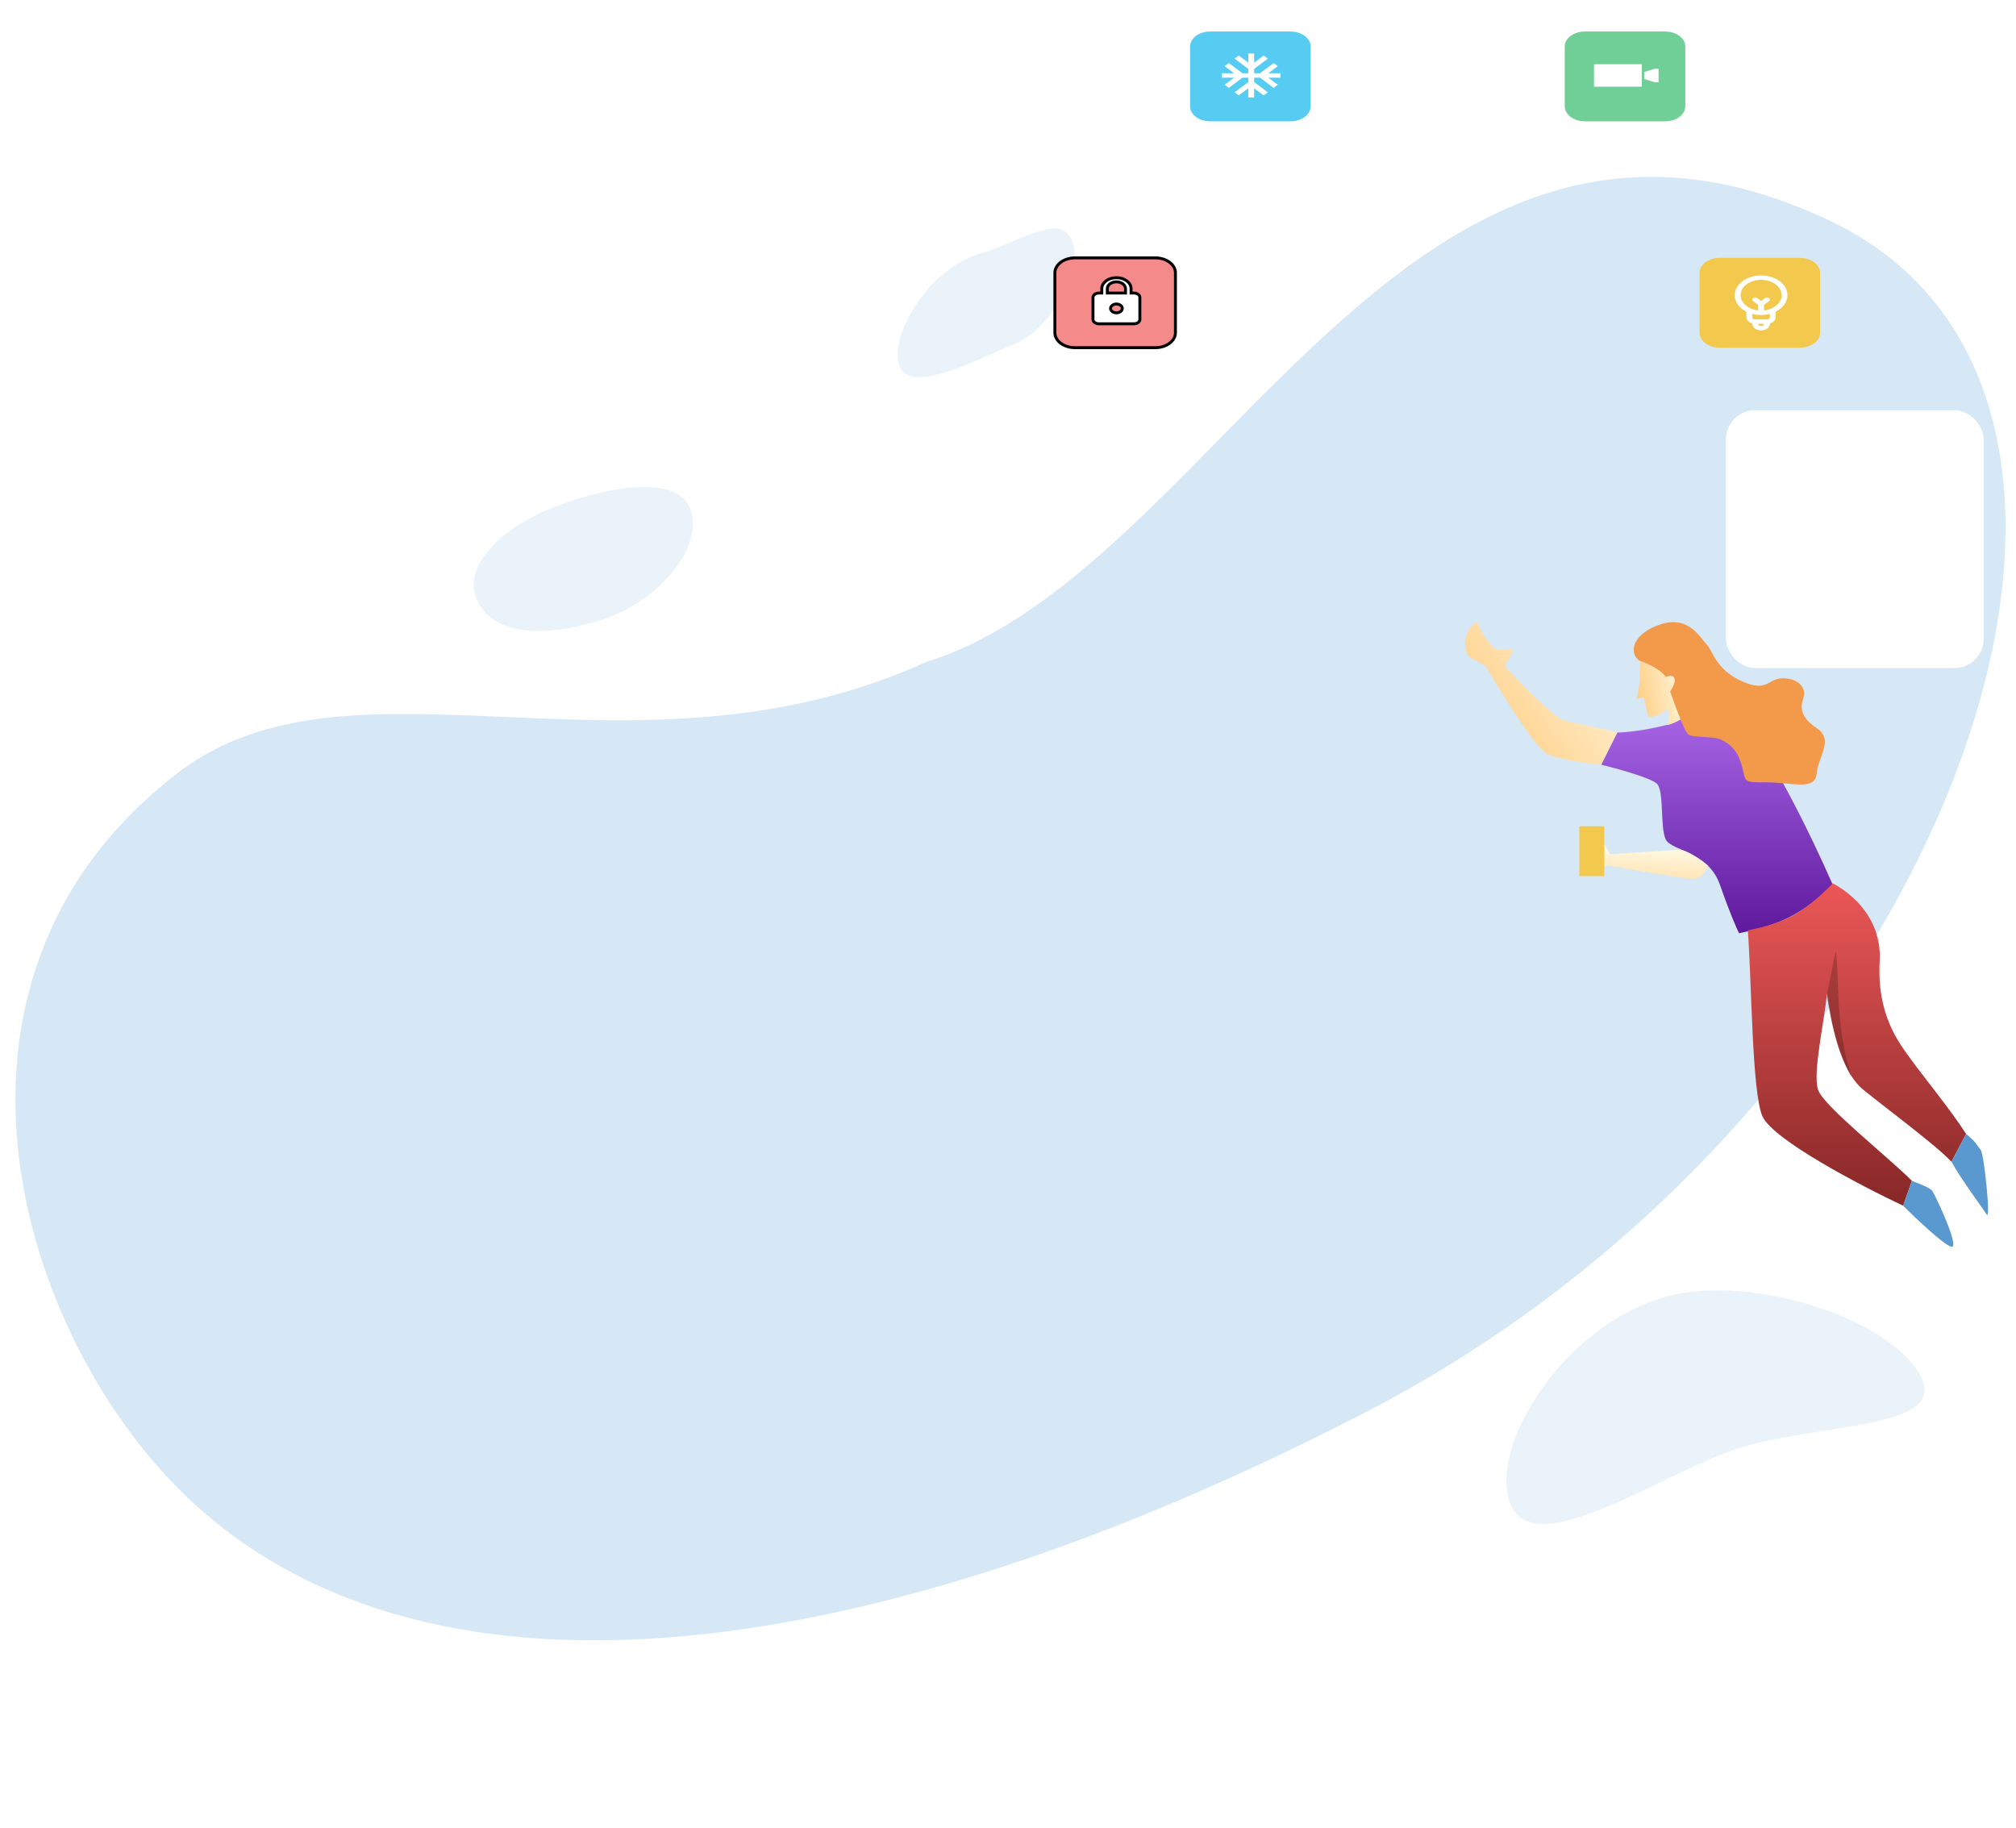 <svg width="688" height="624" xmlns="http://www.w3.org/2000/svg">
 <mask height="490" width="648" y="64" x="20" maskUnits="userSpaceOnUse" id="mask0_0_1548">
  <path id="svg_1" fill="#98C3E8" d="m606.962,76.944c-140.572,-62.075 -196.92,120.535 -291.821,153.08c-94.447,46.315 -188.023,-1.94 -243.777,43.392c-88.377,71.856 -45.503,191.801 13.642,241.07c84.818,70.653 231.336,40.058 381.384,-43.393c187.99,-104.554 263.83,-339.719 140.572,-394.149z"/>
 </mask>
 <defs>
  <filter color-interpolation-filters="sRGB" filterUnits="userSpaceOnUse" height="188" width="188" y="84" x="403" id="filter0_d_0_1548">
   <feGaussianBlur stdDeviation="25"/>
  </filter>
  <filter color-interpolation-filters="sRGB" filterUnits="userSpaceOnUse" height="60.644" width="71.139" y="0.756" x="396.139" id="filter1_d_0_1548">
   <feGaussianBlur stdDeviation="7.5"/>
  </filter>
  <filter color-interpolation-filters="sRGB" filterUnits="userSpaceOnUse" height="60.644" width="71.139" y="78.011" x="570" id="filter2_d_0_1548">
   <feGaussianBlur stdDeviation="7.5"/>
  </filter>
  <filter color-interpolation-filters="sRGB" filterUnits="userSpaceOnUse" height="60.644" width="71.139" y="78.011" x="350" id="filter3_d_0_1548">
   <feGaussianBlur stdDeviation="7.5"/>
  </filter>
  <filter color-interpolation-filters="sRGB" filterUnits="userSpaceOnUse" height="60.644" width="71.139" y="0.756" x="524" id="filter4_d_0_1548">
   <feGaussianBlur stdDeviation="7.5"/>
  </filter>
  <clipPath id="clip0_0_1548">
   <rect id="svg_2" x="415" y="16.757" fill="white" height="18.001" width="24"/>
  </clipPath>
  <clipPath id="clip1_0_1548">
   <rect id="svg_3" x="369" y="94.012" fill="white" height="18.001" width="24"/>
  </clipPath>
  <clipPath id="clip2_0_1548">
   <rect id="svg_4" x="296" y="295" fill="white" height="48" width="48"/>
  </clipPath>
  <linearGradient y2="0.947" x2="0.153" y1="0.257" x1="1.149" id="paint1_linear_0_1548">
   <stop stop-color="#FFF8E1"/>
   <stop stop-color="#FFCC80" offset="1"/>
  </linearGradient>
  <linearGradient y2="1" x2="0.5" y1="0" x1="0.5" id="paint2_linear_0_1548">
   <stop stop-color="#AF6CED"/>
   <stop stop-color="#5E199D" offset="1"/>
  </linearGradient>
  <linearGradient y2="1" x2="0.5" y1="0" x1="0.5" id="paint3_linear_0_1548">
   <stop stop-color="#EB5757"/>
   <stop stop-color="#872727" offset="1"/>
  </linearGradient>
  <linearGradient y2="0.603" x2="-0.059" y1="0.257" x1="1.149" id="paint4_linear_0_1548">
   <stop stop-color="#FFF8E1"/>
   <stop stop-color="#FFCC80" offset="1"/>
  </linearGradient>
  <linearGradient y2="2.03" x2="0.82" y1="0.257" x1="1.149" id="paint5_linear_0_1548">
   <stop stop-color="#FFF8E1"/>
   <stop stop-color="#FFCC80" offset="1"/>
  </linearGradient>
 </defs>
 <g>
  <title>background</title>
  <rect fill="none" id="canvas_background" height="402" width="582" y="-1" x="-1"/>
 </g>
 <g>
  <title>Layer 1</title>
  <path id="svg_5" fill="#98C3E8" d="m624.607,75.41c-144.775,-68.893 -208.638,119.499 -308.469,150.496c-99.744,45.347 -195.923,-7.73 -255.31,37.768c-94.135,72.12 -52.818,198.289 7.445,251.376c86.42,76.13 239.998,48.73 398.738,-33.588c198.882,-103.133 284.538,-345.645 157.595,-406.052z" opacity="0.4"/>
  <path id="svg_6" fill="#98C3E8" d="m235.5,173.5c5,12.5 -10,32 -31.5,38.5c-18.5,5.593 -36.5,5 -41.5,-8c-4.423,-11.5 9.5,-24 25.5,-30.5c16,-6.5 42.5,-12.5 47.5,0z" opacity="0.2"/>
  <path id="svg_7" fill="#98C3E8" d="m307,125c-3.891,-9.94 9.816,-33.134 26.802,-38.201c14.617,-4.36 28.309,-14.635 32.198,-4.299c3.44,9.144 -7.091,29.825 -19.74,34.915c-12.648,5.09 -35.369,17.525 -39.26,7.585z" opacity="0.2"/>
  <path id="svg_9" fill="#98C3E8" d="m515.573,513.55c-8.095,-19.03 17.706,-61.315 53,-71c30.369,-8.334 79.409,8.71 87.499,28.5c7.157,17.505 -39.719,14.61 -65.998,24.343c-26.279,9.733 -66.407,37.186 -74.501,18.157z" opacity="0.2"/>
  <g id="svg_18" filter="url(#filter0_d_0_1548)">
   <rect id="svg_19" fill="white" rx="10" height="88" width="88" y="140" x="589"/>
  </g>
  <g id="svg_21" filter="url(#filter1_d_0_1548)">
   <path id="svg_22" fill="#56CCF2" d="m440.423,10.756l-27.431,0c-3.785,0 -6.853,2.286 -6.853,5.106l0,20.433c0,2.82 3.068,5.105 6.853,5.105l27.431,0c3.785,0 6.854,-2.286 6.854,-5.105l0,-20.433c0,-2.82 -3.069,-5.106 -6.854,-5.106z"/>
  </g>
  <g id="svg_23" clip-path="url(#clip0_0_1548)">
   <path id="svg_24" fill="white" d="m437,25.007l-4.17,0l3.24,-2.43l-1.41,-1.065l-4.66,3.495l-2,0l0,-1.5l4.66,-3.495l-1.42,-1.058l-3.24,2.43l0,-3.128l-2,0l0,3.128l-3.24,-2.43l-1.42,1.058l4.66,3.495l0,1.5l-2,0l-4.66,-3.495l-1.41,1.065l3.24,2.43l-4.17,0l0,1.5l4.17,0l-3.24,2.43l1.41,1.065l4.66,-3.495l2,0l0,1.5l-4.66,3.495l1.42,1.058l3.24,-2.43l0,3.128l2,0l0,-3.128l3.24,2.43l1.42,-1.058l-4.66,-3.495l0,-1.5l2,0l4.66,3.495l1.41,-1.065l-3.24,-2.43l4.17,0l0,-1.5z"/>
  </g>
  <g id="svg_25" filter="url(#filter2_d_0_1548)">
   <path id="svg_26" fill="#F2C94C" d="m614.284,88.011l-27.43,0c-3.785,0 -6.854,2.286 -6.854,5.105l0,20.433c0,2.82 3.069,5.106 6.854,5.106l27.43,0c3.786,0 6.854,-2.286 6.854,-5.106l0,-20.433c0,-2.82 -3.068,-5.105 -6.854,-5.105z"/>
  </g>
  <path id="svg_27" fill="white" d="m610,100.762c0,-3.75 -4,-6.75 -9,-6.75c-5,0 -9,3 -9,6.75c0,2.325 1.6,4.426 4,5.626l0,1.875c0,0.975 0.8,1.8 2,2.1l0,0.15c0,1.275 1.3,2.25 3,2.25c1.7,0 3,-0.975 3,-2.25l0,-0.15c1.2,-0.3 2,-1.125 2,-2.1l0,-1.875c2.4,-1.2 4,-3.301 4,-5.626zm-16,0c0,-2.925 3.1,-5.25 7,-5.25c3.9,0 7,2.325 7,5.25c0,2.625 -2.6,4.801 -6,5.176l0,-1.876l1.7,-1.275c0.4,-0.3 0.4,-0.75 0,-1.05c-0.4,-0.3 -1,-0.3 -1.4,0l-1.3,0.975l-1.3,-0.975c-0.4,-0.3 -1,-0.3 -1.4,0c-0.4,0.3 -0.4,0.75 0,1.05l1.7,1.275l0,1.876c-3.4,-0.375 -6,-2.551 -6,-5.176zm7,10.501c-0.6,0 -1,-0.3 -1,-0.75l2,0c0,0.45 -0.4,0.75 -1,0.75zm3,-3c0,0.45 -0.4,0.75 -1,0.75l-4,0c-0.6,0 -1,-0.3 -1,-0.75l0,-1.125c0.9,0.225 1.9,0.375 3,0.375c1.1,0 2.1,-0.15 3,-0.375l0,1.125z"/>
  <g stroke="null" id="svg_28" filter="url(#filter3_d_0_1548)">
   <path stroke="null" id="svg_29" fill="#F58A8A" d="m394.284,88.011l-27.43,0c-3.785,0 -6.854,2.286 -6.854,5.105l0,20.433c0,2.82 3.069,5.105 6.854,5.105l27.43,0c3.786,0 6.854,-2.285 6.854,-5.105l0,-20.433c0,-2.82 -3.068,-5.105 -6.854,-5.105z"/>
  </g>
  <g id="svg_32" filter="url(#filter4_d_0_1548)">
   <path id="svg_33" fill="#6FCF97" d="m568.284,10.756l-27.43,0c-3.785,0 -6.854,2.286 -6.854,5.106l0,20.433c0,2.82 3.069,5.105 6.854,5.105l27.43,0c3.786,0 6.854,-2.286 6.854,-5.105l0,-20.433c0,-2.82 -3.068,-5.106 -6.854,-5.106z"/>
  </g>
  <path id="svg_34" fill="white" d="m560.311,21.93l-16.332,0l0,7.656l16.332,0l0,-7.656z"/>
  <path id="svg_35" fill="white" d="m564.713,23.453l-3.605,1.136l0,2.368l3.605,1.136l1.307,0l0,-4.641l-1.307,0z"/>
  <path id="svg_36" fill="url(#paint1_linear_0_1548)" d="m500.39,217c-1.116,4.364 0.397,6.88 1.588,7.5c2.362,1.23 4.999,2.77 4.999,2.77c0,0 16.429,28.144 21.191,30.159c5.556,2.349 18.254,3.571 18.254,3.571l5.556,-11.111c0,0 -12.699,-2.778 -18.254,-3.968c-3.744,-0.803 -20.238,-18.651 -20.238,-18.651l3.174,-5.556l-5.952,0c-4.365,-3.174 -6.731,-9.714 -6.731,-9.714c0,0 -2.824,2.02 -3.587,5z"/>
  <path id="svg_37" fill="url(#paint2_linear_0_1548)" d="m565.478,267.5c-2,-2 -13.5,-5.167 -19,-6.5l5.5,-11c2.166,0 8.5,-0.5 16.5,-2.5c10,-2.5 13.5,-11.5 25,-2c9.2,7.6 25.166,40.833 32,56.5c-10.747,10.243 -17.884,13.569 -32,16.5c-0.834,-1.667 -3.3,-7.3 -6.5,-16.5c-4,-11.5 -16.5,-11.5 -18.5,-15.5c-2,-4 -0.5,-16.5 -3,-19z"/>
  <path id="svg_38" fill="url(#paint3_linear_0_1548)" d="m601.478,381c-3.6,-8 -3.667,-46 -5,-63.5c12.193,-2.397 18.633,-5.484 29,-16c0,0 17,8 16,26.5c-1,18.5 6.52,27.841 11,34c4,5.5 13.5,17.167 18.5,25l-5,9.5c-5.5,-5.833 -21.6,-17.7 -30,-24.5c-8.4,-6.8 -11.167,-23.833 -12.5,-33c-0.834,9.667 -5,27.4 -3,33c2,5.6 23.5,22.5 32,31l-3,8.5c-14.5,-6.833 -44.4,-22.5 -48,-30.5z"/>
  <path id="svg_39" fill="url(#paint4_linear_0_1548)" d="m559.477,233.5c0.4,-1.6 -0.166,-6.333 0.501,-8c4.8,0.8 7.499,4.167 8.499,5.5c1,-0.167 2.435,-0.631 3,0.5c0.5,1 0,3 -1.5,4.5l3.5,9.5c-1.658,1.077 -2.668,1.439 -4.5,2c1,-2.5 0.5,-4.5 0,-5.5c-3.6,2.8 -5,2.667 -6.5,2.5l-1.5,-6.5l-2.499,0.5c0.5,-0.833 0.599,-3.4 0.999,-5z"/>
  <path id="svg_40" fill="#F2994A" d="m568.477,231c-2,-2.8 -6.833,-4.833 -9,-5.5c-4,-3 -2,-9.5 7.5,-12.5c9.5,-3 13.5,5 15.5,7c2,2 3,8.5 12,12.5c9,4 8.5,-1 14,-1c5.5,0 8,3.5 7,6.5c-1,3 -1.5,6.5 4.5,10.5c6,4 0.5,9.5 0,15.5c-0.5,6 -8.5,3 -17,3c-8.5,0 -7,0 -8.5,-5.5c-1.5,-5.5 -4,-7.5 -7,-9c-3,-1.5 -10,-0.5 -11.5,-2c-1.2,-1.2 -4.5,-10.167 -6,-14.5c0.667,-1 1.9,-3.3 1.5,-4.5c-0.4,-1.2 -2.167,-0.833 -3,-0.5z"/>
  <path id="svg_41" fill="url(#paint5_linear_0_1548)" d="m549.478,291.5l24,-1.5c2.8,0.4 7.5,3.833 9.5,5.5c-0.667,1.5 -2.6,4.5 -5,4.5c-2.4,0 -20,-3 -28.5,-4.5l-2,0l0,-7.5l2,3.5z"/>
  <path id="svg_42" fill="#F2C94C" d="m547.478,299l0,-17l-8.5,0l0,17l8.5,0z"/>
  <path id="svg_43" fill="#5A98D0" d="m665.978,425.5c-2.4,-0.4 -12.167,-9.667 -16.5,-14l3,-8.5c2,0.833 6.2,2.3 7,3.5c1,1.5 9.5,19.5 6.5,19z"/>
  <path id="svg_44" fill="#5A98D0" d="m677.978,414.5c-1.2,-2 -8.5,-11.667 -12,-18l5,-9.5c2.333,2 2.5,2 5,5.5c1.162,1.627 3.5,24.5 2,22z"/>
  <path id="svg_45" fill="black" d="m626.478,324.5l-3,15c0.5,5.5 3.5,19 8.5,28.5c-6,-19 -4,-33.167 -5.5,-43.5z" opacity="0.2"/>
  <g stroke="null" id="svg_30" clip-path="url(#clip1_0_1548)">
   <path stroke="null" id="svg_31" fill="white" d="m387,100.012l-1,0l0,-1.5c0,-2.07 -2.24,-3.75 -5,-3.75c-2.76,0 -5,1.68 -5,3.75l0,1.5l-1,0c-1.1,0 -2,0.675 -2,1.5l0,7.501c0,0.825 0.9,1.5 2,1.5l12,0c1.1,0 2,-0.675 2,-1.5l0,-7.501c0,-0.825 -0.9,-1.5 -2,-1.5zm-6,6.751c-1.1,0 -2,-0.675 -2,-1.5c0,-0.826 0.9,-1.501 2,-1.501c1.1,0 2,0.675 2,1.501c0,0.825 -0.9,1.5 -2,1.5zm3.1,-6.751l-6.2,0l0,-1.5c0,-1.283 1.39,-2.325 3.1,-2.325c1.71,0 3.1,1.042 3.1,2.325l0,1.5z"/>
  </g>
 </g>
</svg>